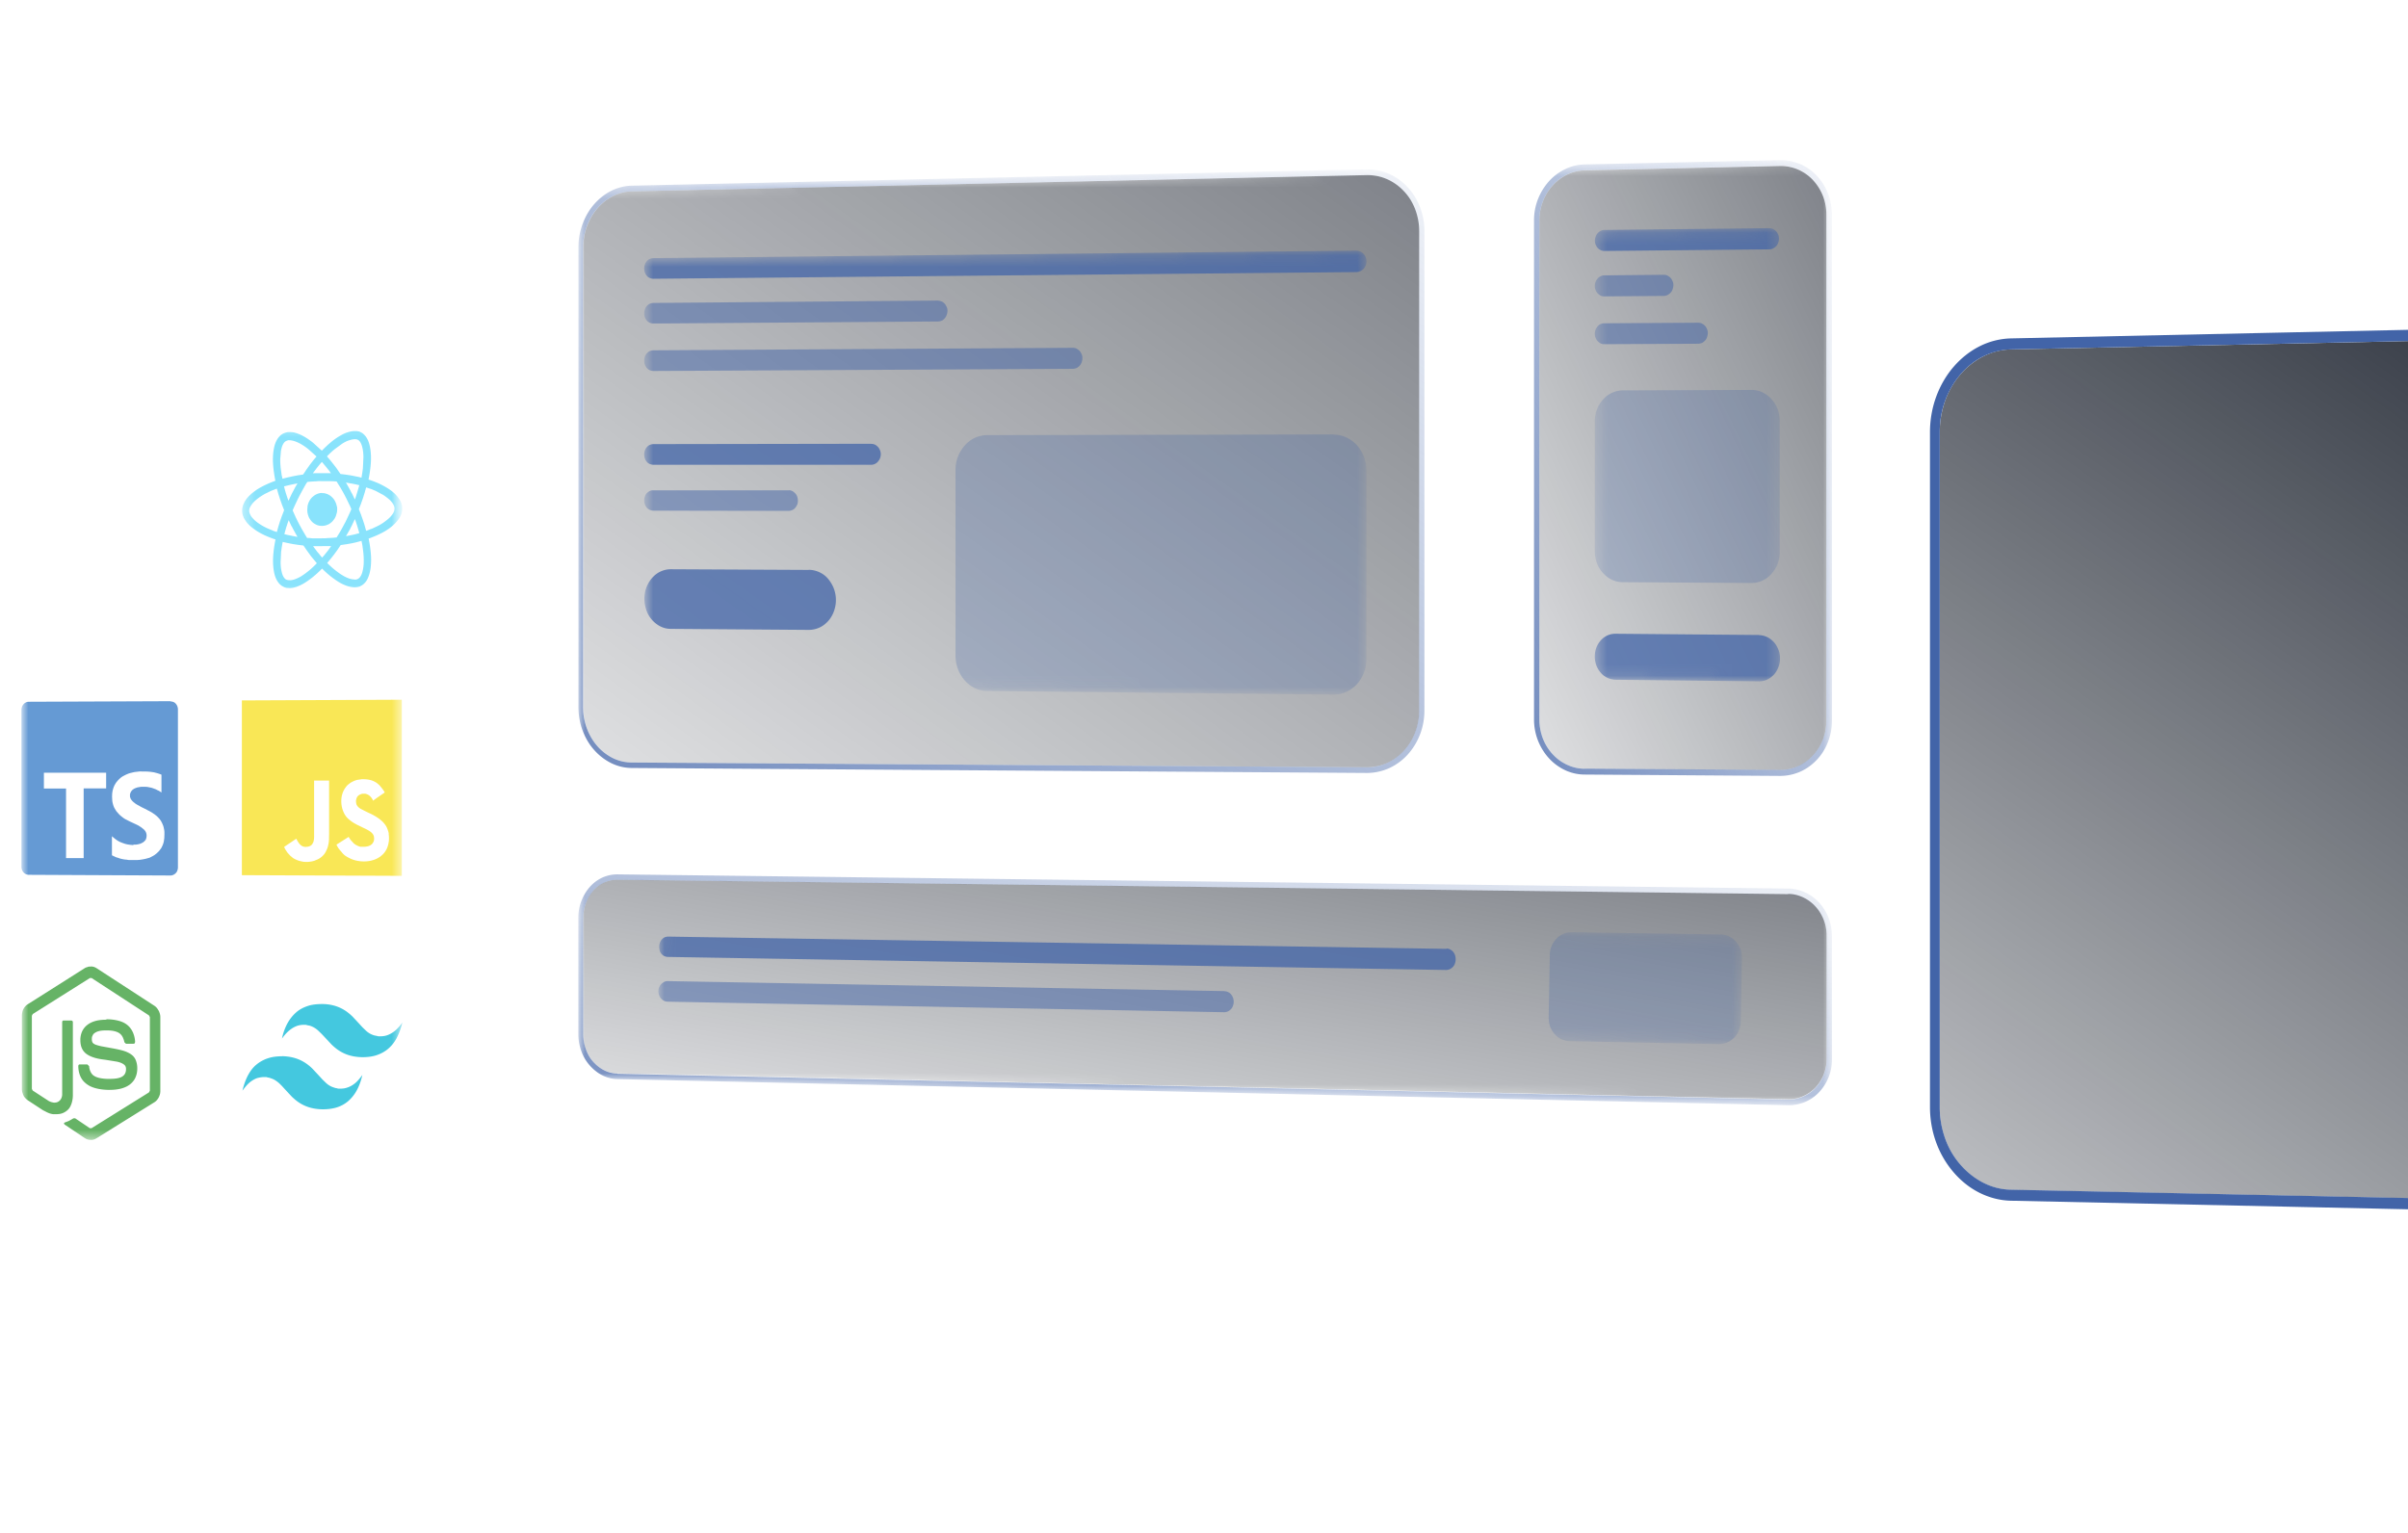 <svg xmlns:xlink="http://www.w3.org/1999/xlink" xmlns="http://www.w3.org/2000/svg" width="212" height="135" fill="none">
    <style>
        <![CDATA[.B{fill:#4264a8}.C{fill:#fff}.D{opacity:.5}.E{opacity:.75}.F{fill:#000714}.G{fill-opacity:.75}]]></style>
    <g filter="url(#M)">
        <mask id="A" maskUnits="userSpaceOnUse" x="146" y="28" width="4" height="1">
            <path d="M147.825 28.78l1.51.17c-.07 0-.14-.02-.22-.02s-.15-.01-.22-.01h-.22-.22l-1.51-.17h.22.22l.22.01c.07.01.15.01.22.02z"
                  class="C"/>
        </mask>
        <g mask="url(#A)" class="B">
            <path d="M147.825 28.78l1.51.17c-.07 0-.14-.02-.22-.02s-.15-.01-.22-.01h-.22-.22l-1.51-.17h.22.22l.22.01c.07.01.15.01.22.02z"/>
        </g>
        <mask id="B" maskUnits="userSpaceOnUse" x="146" y="106" width="4" height="1">
            <path d="M149.335 106.6l-1.51.17c-.07 0-.14.02-.22.02l-.22.01h-.22-.22l1.51-.17h.22.22l.22-.01c.07-.01.14-.01.22-.02z"
                  class="C"/>
        </mask>
        <g mask="url(#B)" class="B">
            <path d="M146.945 106.81l1.51-.17h.22.22l.22-.01c.07-.01.14-.01.22-.02l-1.51.17c-.07 0-.14.02-.22.02l-.22.01h-.22-.22z"/>
        </g>
        <mask id="C" maskUnits="userSpaceOnUse" x="147" y="99" width="9" height="8">
            <path d="M149.335 106.6l-1.51.17c.87-.1 1.69-.37 2.43-.78a6.93 6.93 0 0 0 1.96-1.62c.55-.66 1-1.42 1.31-2.27s.48-1.76.48-2.73l1.49-.14a7.8 7.8 0 0 1-.48 2.71c-.31.84-.75 1.6-1.31 2.26s-1.21 1.2-1.95 1.61-1.56.68-2.42.77v.02z"
                  class="C"/>
        </mask>
        <g mask="url(#C)" class="F">
            <path d="M154.005 99.38l1.49-.14a7.8 7.8 0 0 1-.48 2.71c-.31.84-.75 1.6-1.31 2.26s-1.21 1.2-1.95 1.61-1.56.68-2.42.77l-1.51.17c.87-.1 1.69-.37 2.43-.78a6.93 6.93 0 0 0 1.96-1.62c.55-.66 1-1.42 1.31-2.27s.48-1.76.48-2.73"/>
        </g>
        <path d="M154.005 36.18l1.49.14v62.92l-1.49.14v-63.2z" class="F"/>
        <mask id="D" maskUnits="userSpaceOnUse" x="147" y="28" width="9" height="9">
            <path d="M147.825 28.78l1.51.17a6.73 6.73 0 0 1 2.42.77 6.69 6.69 0 0 1 1.95 1.61 7.69 7.69 0 0 1 1.31 2.26c.31.84.48 1.76.48 2.72l-1.49-.14a7.87 7.87 0 0 0-.48-2.73c-.31-.84-.75-1.61-1.31-2.27a7.07 7.07 0 0 0-1.96-1.62c-.74-.41-1.56-.68-2.43-.78v.01z"
                  class="C"/>
        </mask>
        <g mask="url(#D)" class="F">
            <path d="M147.825 28.78l1.51.17a6.73 6.73 0 0 1 2.42.77 6.69 6.69 0 0 1 1.95 1.61 7.69 7.69 0 0 1 1.31 2.26c.31.84.48 1.76.48 2.72l-1.49-.14a7.87 7.87 0 0 0-.48-2.73c-.31-.84-.75-1.61-1.31-2.27a7.07 7.07 0 0 0-1.96-1.62c-.74-.41-1.56-.68-2.43-.78"/>
        </g>
        <path d="M146.945 28.74a6.45 6.45 0 0 1 2.74.54c.84.37 1.6.9 2.24 1.58s1.16 1.48 1.52 2.38a7.89 7.89 0 0 1 .56 2.94v63.21c0 1.04-.2 2.04-.56 2.93a7.68 7.68 0 0 1-1.52 2.38c-.64.68-1.4 1.21-2.24 1.58a6.45 6.45 0 0 1-2.74.54l-96.88-2.03c-.87-.02-1.7-.24-2.45-.61s-1.43-.91-2-1.57a7.49 7.49 0 0 1-1.35-2.29c-.32-.86-.49-1.8-.49-2.78v-59.5a8.26 8.26 0 0 1 .49-2.79c.31-.86.78-1.64 1.35-2.3s1.25-1.19 2-1.57 1.58-.6 2.45-.61l96.88-2.03z"
              fill="url(#N)"/>
        <mask id="E" maskUnits="userSpaceOnUse" x="147" y="99" width="10" height="9">
            <path d="M149.485 107.61l-1.51.18c.98-.11 1.91-.42 2.75-.89s1.59-1.09 2.22-1.84 1.14-1.62 1.48-2.57a9.2 9.2 0 0 0 .54-3.09l1.49-.14a8.9 8.9 0 0 1-.54 3.08c-.35.95-.85 1.82-1.48 2.56s-1.38 1.36-2.21 1.83-1.76.77-2.74.88z"
                  class="C"/>
        </mask>
        <g mask="url(#E)" class="B">
            <path d="M154.965 99.4l1.49-.14a8.9 8.9 0 0 1-.54 3.08c-.35.95-.85 1.82-1.48 2.56s-1.38 1.36-2.21 1.83-1.76.77-2.74.88l-1.51.18c.98-.11 1.91-.42 2.75-.89s1.59-1.09 2.22-1.84 1.14-1.62 1.48-2.57a9.2 9.2 0 0 0 .54-3.09z"/>
        </g>
        <path d="M154.965 36.16l1.49.14v62.96l-1.49.14V36.16z" class="B"/>
        <mask id="F" maskUnits="userSpaceOnUse" x="147" y="27" width="10" height="10">
            <path d="M147.975 27.76l1.51.18c.98.11 1.9.42 2.74.88s1.59 1.09 2.21 1.83 1.13 1.61 1.48 2.56a8.9 8.9 0 0 1 .54 3.08l-1.49-.14c0-1.09-.19-2.14-.54-3.1s-.85-1.83-1.48-2.57a8.17 8.17 0 0 0-2.22-1.84c-.84-.47-1.77-.77-2.75-.89v.01z"
                  class="C"/>
        </mask>
        <g mask="url(#F)" class="B">
            <path d="M147.975 27.76l1.51.18c.98.11 1.9.42 2.74.88s1.59 1.09 2.21 1.83 1.13 1.61 1.48 2.56a8.9 8.9 0 0 1 .54 3.08l-1.49-.14c0-1.09-.19-2.14-.54-3.1s-.85-1.83-1.48-2.57a8.17 8.17 0 0 0-2.22-1.84c-.84-.47-1.77-.77-2.75-.89"/>
        </g>
        <path d="M146.945 27.72c1.1-.02 2.15.19 3.11.61a7.96 7.96 0 0 1 2.55 1.79 8.25 8.25 0 0 1 1.72 2.7c.4 1.02.63 2.15.63 3.34V99.4a9.09 9.09 0 0 1-.63 3.33c-.4 1.02-1 1.94-1.72 2.7s-1.59 1.38-2.55 1.79a7.54 7.54 0 0 1-3.11.61l-96.88-2.09c-.99-.02-1.93-.27-2.79-.7s-1.62-1.04-2.27-1.79a8.46 8.46 0 0 1-1.53-2.6c-.36-.97-.56-2.04-.56-3.16V38.06c0-1.12.2-2.19.56-3.16s.88-1.86 1.53-2.61 1.42-1.36 2.27-1.79a6.47 6.47 0 0 1 2.79-.7l96.88-2.09v.01zm7.06 71.67V36.18a7.89 7.89 0 0 0-.56-2.94c-.36-.9-.88-1.71-1.52-2.38s-1.4-1.21-2.24-1.58a6.45 6.45 0 0 0-2.74-.54l-96.88 2.03c-.87.02-1.7.24-2.45.61s-1.43.91-2 1.57a7.54 7.54 0 0 0-1.35 2.3c-.32.86-.49 1.8-.49 2.79v59.48c0 .98.18 1.92.49 2.78s.78 1.64 1.35 2.29 1.25 1.19 2 1.57 1.58.6 2.45.61l96.88 2.03a6.45 6.45 0 0 0 2.74-.54c.84-.37 1.6-.9 2.24-1.58s1.16-1.48 1.52-2.38.56-1.89.56-2.93"
              class="B"/>
    </g>
    <g class="E">
        <mask id="G" maskUnits="userSpaceOnUse" x="1" y="37" width="35" height="64">
            <path d="M1.935 100.33V37.59l33.5-.59v63.92l-33.5-.59z" class="C"/>
        </mask>
        <g mask="url(#G)">
            <mask id="H" maskUnits="userSpaceOnUse" x="21" y="37" width="15" height="16">
                <path d="M21.345 37.25l14.09-.25v15.51l-14.09.13V37.25z" class="C"/>
            </mask>
            <g mask="url(#H)">
                <path d="M28.365 43.41c-.09 0-.17.01-.26.03s-.17.05-.25.09a1.09 1.09 0 0 0-.23.14c-.07.06-.14.11-.2.18s-.12.14-.16.22-.09.16-.12.25-.06.18-.07.27l-.02.28c0 .1 0 .19.02.29a2.13 2.13 0 0 0 .07.27 1.15 1.15 0 0 0 .12.25 1.77 1.77 0 0 0 .16.22c.06.07.13.13.2.18a1.71 1.71 0 0 0 .23.13c.08.04.16.06.25.08a1.14 1.14 0 0 0 .26.02c.09 0 .17-.01.26-.03s.16-.05.24-.08a.98.98 0 0 0 .22-.13c.07-.05.14-.11.2-.18s.12-.14.17-.22a1.15 1.15 0 0 0 .12-.25l.08-.27c.02-.09.03-.19.03-.29s0-.19-.03-.28-.04-.18-.08-.27-.07-.17-.12-.25a1.18 1.18 0 0 0-.17-.22c-.07-.07-.13-.13-.2-.18s-.15-.1-.22-.13a1.69 1.69 0 0 0-.24-.08c-.08-.02-.17-.03-.26-.02m0 4.66h.2.2.2.19l-.19.27a2.56 2.56 0 0 1-.2.26l-.2.25-.2.23a2.2 2.2 0 0 1-.2-.23c-.06-.08-.13-.16-.2-.24s-.13-.17-.2-.26l-.2-.27h.19.2.2.2m-2.86 2.99h-.09c-.03 0-.06 0-.08-.01s-.05-.01-.08-.02-.05-.02-.07-.03c-.1-.06-.18-.16-.25-.3s-.12-.32-.16-.53-.06-.44-.06-.71l.04-.85c0-.07.02-.15.03-.22l.03-.23.04-.23c.01-.07.03-.16.05-.24.14.04.28.07.43.1l.45.09.46.07.48.06.29.42.29.4c.09.13.2.26.3.38l.3.36c-.23.24-.46.46-.68.64s-.44.34-.64.47-.4.22-.58.29-.35.1-.5.1m5.73-.07c-.15 0-.32-.03-.5-.09a3.05 3.05 0 0 1-.58-.28c-.2-.12-.42-.28-.65-.46s-.45-.39-.69-.62l.3-.36.3-.38.3-.41.29-.43.48-.07.47-.08.45-.1.43-.12.05.24c.02.08.03.16.04.23l.03.23.03.22a6.43 6.43 0 0 1 .05.85 3.84 3.84 0 0 1-.06.71c-.04.21-.09.39-.16.53s-.15.25-.25.31c-.02.02-.04.03-.07.04l-.08.03c-.03.01-.06.01-.09.02s-.06 0-.1 0m-5-3.76c-.1-.01-.2-.03-.3-.05l-.3-.06-.29-.06-.29-.07.08-.3.09-.31.1-.31.11-.31.09.19.09.19c.03.06.06.13.1.19s.07.13.1.19l.1.18.1.18.1.18.1.18m4.25-.05c.04-.06.07-.12.11-.19l.11-.19.11-.19c.04-.06.07-.13.1-.2l.1-.19.09-.19.09-.19.09-.19.11.31.1.31.09.31.09.31-.29.08c-.1.03-.2.05-.29.07l-.3.06-.31.06m-6.05-.36l-.21-.07a1.19 1.19 0 0 1-.2-.08c-.06-.03-.13-.05-.2-.08l-.19-.08c-.25-.11-.49-.24-.69-.37s-.38-.26-.52-.4-.26-.27-.33-.41-.12-.27-.12-.39.04-.25.12-.39a2.02 2.02 0 0 1 .33-.42c.14-.14.32-.28.52-.42s.43-.27.69-.39l.18-.09a1.54 1.54 0 0 1 .19-.08c.06-.02.13-.05.2-.08l.21-.08.13.46.15.47.17.48.19.49-.19.49-.17.48-.15.48-.13.47m7.86-.1l-.13-.47c-.04-.16-.1-.31-.15-.47l-.17-.48-.19-.49.19-.49.17-.48.15-.48.13-.47.21.07c.07.03.14.05.21.07s.13.05.2.08.13.06.2.08l.69.37c.2.13.38.27.53.4s.26.27.34.41.12.26.12.39a.83.83 0 0 1-.12.4c-.08.14-.19.28-.34.42s-.33.28-.53.42-.44.27-.7.39l-.19.09a1.19 1.19 0 0 1-.2.08c-.07.02-.13.05-.2.08s-.14.05-.21.07m-6.86-2.66l-.11-.32-.1-.31-.09-.31-.08-.31.29-.07.29-.07.3-.06.31-.06-.11.18c-.04.06-.07.12-.11.19l-.1.19c-.03.07-.07.13-.1.19l-.1.19-.09.19-.09.19-.09.19m5.84-.09l-.09-.19-.09-.19c-.03-.06-.06-.13-.1-.19s-.07-.13-.1-.19l-.1-.19-.1-.18-.1-.18c-.03-.06-.07-.12-.11-.18.1.01.2.03.3.05l.3.05.29.06.29.07-.09.31-.09.31-.1.32c-.03.11-.07.21-.11.32zm-2.92 3.42h-.33-.32c-.1 0-.21 0-.32-.02s-.21-.01-.32-.02l-.17-.28-.17-.29c-.05-.1-.12-.2-.17-.3l-.17-.31-.16-.31-.15-.31-.14-.31-.14-.32.14-.32.15-.32.15-.32.16-.32.17-.32.17-.31.17-.3c.05-.1.12-.19.18-.29l.32-.03.32-.02a3.23 3.23 0 0 0 .32-.02c.1-.01.22 0 .33 0h.33.32l.32.01.32.02.18.29.18.29.17.3.17.31.16.31.15.31.15.31c.05.1.09.21.14.32l-.14.32-.15.32-.15.32c-.05.11-.1.21-.16.31l-.17.32-.17.31-.18.3-.18.29-.32.03-.32.02a3.65 3.65 0 0 0-.33.02c-.11.01-.22 0-.33 0m-.8-5.71l.2-.27c.07-.08.13-.18.2-.26l.2-.25.2-.23c.07.07.13.15.2.23l.2.24.2.25c.07.08.13.18.2.27h-.2-.2-.2-.2-.2-.2-.2l-.2.01m-2.67.46l-.05-.23c-.02-.07-.03-.15-.04-.23l-.03-.22-.03-.22c-.03-.3-.05-.58-.04-.84l.06-.7c.04-.2.09-.39.16-.53s.15-.25.25-.31c.03-.01.05-.03.08-.04l.08-.03c.02-.01.06-.01.08-.02s.05 0 .08 0c.15 0 .31.03.49.09s.37.15.58.27a4.71 4.71 0 0 1 .64.45l.69.62-.3.36-.3.39-.29.41-.29.43-.48.07-.46.09-.45.1-.43.11m6.94-.1c-.14-.04-.29-.07-.44-.1l-.45-.09-.46-.07-.48-.06-.29-.42c-.09-.14-.2-.27-.3-.4l-.3-.38-.3-.35c.23-.24.46-.46.69-.64l.64-.47c.2-.13.4-.23.58-.29s.35-.1.5-.11h.09c.03 0 .06 0 .09.01s.05.01.08.02.05.02.07.03c.1.06.18.16.25.3s.12.32.16.53.06.44.06.71l-.04.84c0 .07-.01.15-.02.23l-.03.23-.04.24-.04.24m-.61-4.1c-.2 0-.41.05-.64.12s-.46.19-.71.34a5.85 5.85 0 0 0-.75.54c-.25.21-.52.46-.78.73l-.77-.7c-.25-.2-.51-.38-.75-.52a3.57 3.57 0 0 0-.7-.32 1.8 1.8 0 0 0-.63-.1c-.06 0-.12 0-.18.01s-.11.02-.17.04l-.16.06c-.05.02-.1.05-.15.08-.2.13-.36.33-.49.58s-.21.56-.26.92-.06.76-.03 1.19.1.91.2 1.41c-.45.16-.85.34-1.21.53s-.67.41-.92.63-.46.46-.59.71-.21.49-.21.75.07.51.21.75a2.68 2.68 0 0 0 .59.69 5.35 5.35 0 0 0 .93.61c.36.19.77.35 1.21.5-.1.5-.17.98-.2 1.42a5.86 5.86 0 0 0 .03 1.2c.05.36.13.66.26.91s.29.44.49.57c.05.03.1.05.15.08s.1.04.16.06a.51.51 0 0 0 .17.03c.06 0 .12.01.18.01.2 0 .41-.04.63-.12s.46-.19.7-.34.49-.33.75-.54a8.52 8.52 0 0 0 .78-.72 8.2 8.2 0 0 0 .78.7c.26.2.51.38.75.52a3.57 3.57 0 0 0 .7.32c.22.07.44.11.63.11.06 0 .12 0 .18-.01l.17-.03a.44.44 0 0 0 .16-.06c.05-.03.1-.05.15-.08a1.41 1.41 0 0 0 .49-.58c.12-.25.21-.56.26-.92a5.86 5.86 0 0 0 .03-1.2 11.1 11.1 0 0 0-.2-1.41c.45-.16.86-.34 1.22-.53s.68-.41.93-.64.46-.47.6-.71.21-.5.21-.76-.07-.51-.21-.75-.34-.48-.6-.7-.58-.42-.94-.61-.77-.35-1.22-.5c.1-.5.17-.98.2-1.42a5.84 5.84 0 0 0-.03-1.2c-.05-.35-.13-.67-.26-.92s-.29-.44-.49-.57c-.05-.03-.1-.05-.15-.08s-.1-.04-.16-.05-.11-.03-.17-.03h-.18"
                      fill="#61dafb"/>
            </g>
            <path d="M9.375 89.8c-.36 0-.68.03-.97.11s-.53.2-.72.35a1.53 1.53 0 0 0-.45.56 1.81 1.81 0 0 0-.16.76c0 .31.05.56.15.77a1.25 1.25 0 0 0 .44.5c.19.13.43.23.7.31s.59.13.93.17l.98.16c.25.05.42.12.54.19s.19.14.23.22.05.16.05.25c0 .16-.03.29-.09.4a.7.7 0 0 1-.27.27c-.12.07-.28.12-.47.15s-.42.04-.69.04a3.72 3.72 0 0 1-.82-.08c-.22-.05-.38-.12-.51-.21s-.21-.21-.28-.35a1.41 1.41 0 0 1-.12-.48l-.15-.15h-.65-.06c-.02 0-.03.02-.05.03s-.02.03-.03.05-.01.04-.01.06a2.25 2.25 0 0 0 .11.72c.08.24.2.47.4.67s.46.38.81.5.8.2 1.35.21c.4 0 .76-.03 1.07-.11s.58-.2.79-.36.38-.36.49-.6.17-.51.17-.81a1.91 1.91 0 0 0-.14-.76c-.09-.21-.23-.37-.42-.5s-.43-.24-.71-.32-.62-.15-1.01-.22l-.93-.17c-.23-.06-.4-.1-.52-.16s-.19-.12-.22-.19a.67.67 0 0 1-.05-.26c0-.09 0-.18.04-.27s.08-.18.17-.25.21-.14.39-.19.4-.07.69-.07c.26 0 .48.02.66.06s.34.1.46.18.22.19.29.32.13.3.17.49l.14.13h.66l.11-.04.03-.13a2.32 2.32 0 0 0-.21-.87c-.12-.25-.27-.45-.48-.62s-.46-.29-.77-.37-.66-.13-1.07-.13m-1.35-4.64h-.14c-.05 0-.09.01-.14.03a.93.93 0 0 1-.13.04c-.04.01-.09.04-.13.06l-5.02 3.18c-.08.05-.16.11-.22.18s-.12.15-.17.24a.94.94 0 0 0-.1.28c-.02.1-.04.2-.04.31v6.44a1.1 1.1 0 0 0 .04.31c.03.1.06.19.1.28s.1.17.17.24.14.14.22.19l1.31.86.41.21c.12.05.21.09.3.11s.16.04.24.04h.21c.24 0 .45-.03.63-.11s.34-.19.47-.33.22-.33.29-.55a2.41 2.41 0 0 0 .1-.74v-6.37s0-.04-.01-.06-.02-.04-.03-.05-.03-.03-.05-.03-.04-.01-.06-.01h-.64-.06c-.02 0-.03.02-.05.03s-.02.03-.03.05-.01.04-.01.07v6.36c0 .09-.02.18-.05.27s-.07.16-.13.23-.13.12-.21.16-.18.06-.29.06c-.04 0-.08 0-.12-.01l-.13-.03c-.05-.01-.09-.03-.14-.05s-.09-.04-.14-.07l-1.38-.9-.08-.15v-6.44l.08-.15 5.03-3.17h.15l5.05 3.29.08.15v6.48l-.08.15-5.05 3.15h-.16l-1.29-.87h-.13c-.09.04-.16.09-.22.12l-.16.09c-.05.03-.1.05-.16.07l-.21.08c-.02 0-.04.02-.06.03s-.03.03-.04.05 0 .04.02.07.06.06.12.1l1.68 1.13.12.07c.04.02.09.04.13.05s.09.03.13.03.09.01.14.01h.14c.05 0 .09-.02.14-.03s.09-.03.13-.05l.13-.07 5.06-3.15c.08-.05.16-.11.22-.18s.12-.15.17-.24a1.36 1.36 0 0 0 .11-.28c.03-.1.04-.2.04-.31v-6.48c0-.11-.01-.21-.04-.31s-.06-.2-.11-.28-.1-.17-.17-.25a.97.97 0 0 0-.22-.19l-5.06-3.29-.12-.07c-.04-.02-.09-.03-.13-.05s-.09-.02-.14-.03-.09-.01-.14-.01"
                  fill="#393"/>
            <path d="M26.985 74.57c.06 0 .11 0 .17-.02s.11-.03.16-.06.1-.06.14-.11.08-.11.11-.18c.03-.05.05-.14.07-.25s.02-.25.02-.4v-.51-.58-.93-.93-.93-.93h1.32v.04 1 1 .99.99.6l-.01.56a2.96 2.96 0 0 1-.07.52c-.04.17-.09.32-.17.47a1.29 1.29 0 0 1-.19.32c-.08.1-.16.18-.25.25s-.19.14-.3.19l-.33.14c-.06.01-.11.03-.17.04l-.17.03-.17.02c-.06.01-.11 0-.16 0-.11 0-.22 0-.33-.02l-.31-.07a2.49 2.49 0 0 1-.29-.11 1.82 1.82 0 0 1-.27-.15l-.23-.19-.21-.23c-.07-.08-.12-.17-.18-.26s-.11-.19-.15-.29l1.07-.72.07.13c.03.06.07.12.1.17s.07.1.11.15a.68.68 0 0 0 .12.12 1.95 1.95 0 0 0 .15.1c.02 0 .04.01.07.02s.05.01.08.02.06 0 .09.01.06 0 .09 0m5.05-.01a1.6 1.6 0 0 0 .39-.05.76.76 0 0 0 .31-.16.67.67 0 0 0 .19-.29c.04-.12.04-.26.01-.42-.04-.15-.14-.28-.28-.39s-.33-.21-.54-.31l-.66-.32c-.23-.12-.45-.25-.65-.42a1.67 1.67 0 0 1-.49-.59 2.29 2.29 0 0 1-.23-.77c-.03-.27-.02-.55.04-.81a1.91 1.91 0 0 1 .34-.72c.06-.08.12-.15.2-.22s.16-.13.24-.18a2.29 2.29 0 0 1 .27-.14c.09-.04.19-.07.29-.1l.41-.06h.04.04c.19 0 .36.01.52.04s.3.07.43.13a1.71 1.71 0 0 1 .35.21c.1.08.2.18.29.29.02.03.05.06.07.09s.05.06.08.1l.09.13c.04.05.07.11.11.18l-.25.17-.19.13-.23.16-.36.26c-.03-.08-.07-.15-.11-.21a1.15 1.15 0 0 0-.14-.17.79.79 0 0 0-.15-.12c-.05-.03-.11-.06-.17-.08-.02 0-.04-.01-.06-.02s-.04 0-.07-.01-.04 0-.07 0h-.07c-.07 0-.14 0-.21.03s-.13.05-.19.09-.11.09-.15.15-.07.13-.09.21c0 .03-.01.06-.02.1s0 .07 0 .1 0 .07.01.12l.03.14c.04.09.1.17.17.24a1 1 0 0 0 .26.18l.31.16.33.16c.31.14.57.28.79.43s.39.29.53.45.24.31.31.48.12.33.15.51l-.02-.05c.02.15.03.29.03.41s0 .23-.02.32l-.04.22c-.01.05-.02.09-.03.1a1.69 1.69 0 0 1-.31.63 1.91 1.91 0 0 1-.5.44c-.19.12-.4.2-.63.26a2.71 2.71 0 0 1-.69.08 3.19 3.19 0 0 1-.54-.05c-.17-.03-.35-.08-.52-.15s-.32-.15-.47-.24-.27-.2-.38-.33a1.43 1.43 0 0 0-.15-.18c-.05-.05-.09-.11-.13-.16s-.07-.11-.11-.17-.07-.13-.1-.2l1.07-.68c.07.12.14.23.22.32l.23.25a1.27 1.27 0 0 0 .27.18c.1.05.2.09.32.12h.06.06.06.06m3.4-12.95l-14.08.06v15.39l14.08.06V61.62z"
                  fill="#f7df1e"/>
            <path d="M11.315 47.66l-.43-.72-.43-.72v-1.95-.84-.62-.39-.15l.13-.19s.03-.02.04-.02.03 0 .05-.01.04 0 .08 0h.13.12.08.05c.02 0 .02 0 .03.02l.14.18v.18.5.85 1.21 2.69m-2.77-10.19h-.07-.06-.05-.03-.03-.05-.06-.07a6.36 6.36 0 0 0-1.43.35c-.46.17-.91.4-1.33.68a7.31 7.31 0 0 0-1.18.98c-.36.37-.69.79-.98 1.24a7.44 7.44 0 0 0-.44.78l-.35.82-.26.86c-.07.29-.12.59-.16.89l-.03.27c0 .08-.01.15-.02.23s0 .16 0 .26v.35.36.26c0 .08.01.15.02.23l.03.27a7.99 7.99 0 0 0 .54 2.03c.26.63.6 1.23 1.01 1.76s.88 1 1.41 1.39a6.69 6.69 0 0 0 1.73.92l.34.11.35.09c.12.03.24.05.37.07l.39.06h.11.16.19.21.21.19.16.11l.67-.12.63-.17c.21-.06.4-.15.6-.23s.39-.19.59-.3c.03-.02.05-.03.07-.05s.03-.02.04-.03l.02-.02s-.04-.05-.1-.14l-.24-.36-.35-.53-.43-.64-1.11-1.64-1.38-2.25-.54-.88-.44-.71-.3-.48-.11-.18v.18.48.71.86 1.26.67.28c0 .05 0 .06-.01.08l-.12.14s-.02.01-.03.02-.03 0-.05 0h-.08-.12-.23l-.06-.03-.09-.12-.03-.06V45.5v-2.99l.04-.06.1-.09s.03-.01.04-.02.03 0 .05-.01.05 0 .08 0h.14.17c.05 0 .08 0 .11.01s.05.02.07.03a.12.12 0 0 1 .05.05l.14.23.36.59.53.87.64 1.06.68 1.14.68 1.14.68 1.14.68 1.14 1.1 1.82.05-.04.37-.3.37-.34.36-.37.33-.39a8.54 8.54 0 0 0 .6-.88c.18-.3.34-.63.47-.96l.35-1.02a6.53 6.53 0 0 0 .21-1.07l.03-.27.02-.23c.01-.08 0-.16 0-.26v-.36-.35-.26c0-.08 0-.15-.02-.23s-.02-.17-.03-.27c-.1-.72-.28-1.41-.55-2.05s-.61-1.24-1.02-1.77a7.19 7.19 0 0 0-1.42-1.39c-.53-.39-1.12-.7-1.74-.91-.11-.04-.22-.07-.34-.1l-.35-.09c-.12-.03-.24-.05-.37-.07l-.38-.05h-.14-.78"
                  class="C"/>
            <path d="M3.865 69.42v-1.37h5.48v1.38h-1.98v6.14h-1.55v-6.13h-1.95m7.91 4.94h.14c.04 0 .09 0 .13-.01s.08-.01.12-.02l.11-.03c.04 0 .07-.02.1-.03s.06-.02.09-.04.06-.03.08-.04.05-.03.08-.05c.02-.02.05-.04.07-.06l.06-.06c.02-.02.03-.04.05-.06s.03-.04.04-.07l.03-.09c.01-.03.02-.06.02-.09s0-.06.01-.09 0-.06 0-.09 0-.06-.01-.09-.01-.06-.02-.09l-.03-.08c-.01-.02-.03-.05-.04-.08-.02-.03-.05-.06-.07-.09s-.05-.06-.08-.08-.05-.05-.08-.07-.06-.05-.09-.07c-.04-.03-.07-.06-.11-.08s-.08-.05-.11-.07-.08-.05-.12-.07l-.12-.06c-.05-.02-.1-.05-.15-.07s-.1-.05-.15-.07-.1-.05-.15-.07-.1-.05-.15-.07l-.37-.19c-.12-.06-.22-.14-.32-.22s-.19-.15-.27-.24l-.22-.25-.17-.28a1.66 1.66 0 0 1-.12-.31c-.03-.11-.06-.22-.07-.33l-.02-.36.01-.28.04-.26.07-.24.09-.22.12-.2c.04-.06.09-.12.14-.18s.1-.11.15-.16a2.59 2.59 0 0 1 .17-.15c.06-.05.13-.09.2-.13l.21-.11.21-.09c.07-.03.15-.05.22-.07l.25-.06c.08-.02.17-.03.26-.04l.26-.03c.09-.01.17 0 .26 0h.26l.24.01.23.02.21.03c.06.01.13.02.19.04s.13.03.19.05l.19.06.18.07v1.57l-.09-.06-.09-.06c-.03-.02-.06-.04-.1-.05s-.06-.03-.1-.05c-.03-.02-.07-.03-.1-.05s-.07-.03-.1-.04-.07-.03-.1-.04-.07-.02-.11-.04c-.07-.02-.13-.04-.2-.05s-.14-.03-.2-.04a1.36 1.36 0 0 0-.21-.02h-.21-.13c-.05 0-.08 0-.12.01s-.08.01-.12.02-.07.01-.11.02c-.03 0-.06.02-.1.03s-.06.02-.09.03-.06.03-.09.04-.06.03-.09.05c-.02.02-.05.04-.07.05s-.04.04-.06.06-.04.04-.05.06-.03.04-.05.07c-.01.02-.02.05-.03.07s-.02.05-.03.08-.01.05-.02.08 0 .06 0 .09v.09c0 .03 0 .06.02.09s.02.05.03.08a.3.3 0 0 0 .04.08c.02.02.03.05.05.07s.04.05.06.07.04.05.07.07.05.05.08.07.06.04.09.07.06.04.1.07.07.04.1.06.07.04.11.06.08.04.12.07.09.04.13.07.09.04.14.07.09.04.14.07c.07.03.14.06.2.1s.13.07.19.1l.18.1c.06.03.11.07.16.1.05.04.11.07.16.11l.15.12c.05.04.09.08.13.12l.12.13c.04.04.07.09.11.14s.07.1.09.15.06.1.08.16.05.11.07.17a1.21 1.21 0 0 1 .05.18l.04.19a1.36 1.36 0 0 1 .02.21v.22l-.01.3-.04.28c-.02.09-.04.17-.07.25s-.06.16-.1.23c-.03.07-.07.14-.12.2s-.09.13-.14.18l-.16.16-.17.14c-.06.05-.13.09-.2.13l-.21.11c-.07.04-.14.06-.22.08l-.22.06-.25.05-.26.04-.26.02h-.27-.27c-.09 0-.18 0-.27-.02s-.18-.02-.26-.03a2.38 2.38 0 0 1-.26-.05c-.07-.02-.15-.03-.22-.06s-.15-.05-.22-.07-.14-.06-.21-.09l-.21-.1v-1.68a4.23 4.23 0 0 0 .41.33c.14.1.3.18.46.24s.32.12.49.15a4.26 4.26 0 0 0 .5.06m3.29-12.67l-12.48.05a.54.54 0 0 0-.25.06.62.62 0 0 0-.2.15c-.05.06-.11.14-.14.23s-.05.18-.05.28v13.8c0 .1.02.19.05.28s.08.16.14.23.13.12.2.15.16.06.25.06l12.48.06c.09 0 .18-.02.26-.06a.8.8 0 0 0 .21-.15c.06-.06.11-.14.14-.23s.05-.18.05-.28v-13.9a.82.82 0 0 0-.05-.28.79.79 0 0 0-.14-.23.51.51 0 0 0-.21-.15.75.75 0 0 0-.26-.05"
                  fill="#3178c6"/>
            <path d="M24.845 93.02c-.47 0-.89.05-1.27.18a3.12 3.12 0 0 0-1.01.56c-.3.25-.54.57-.74.95s-.36.83-.48 1.34c.14-.2.29-.38.43-.53s.3-.28.46-.38.32-.18.49-.22.34-.07.52-.07h.13c.04 0 .09 0 .14.02s.09.02.14.03.09.02.14.04c.13.04.26.09.38.16s.23.15.34.24.21.2.32.31l.31.34.55.59c.2.19.42.38.67.54s.54.3.87.4.71.16 1.14.17c.47 0 .9-.05 1.28-.17s.72-.31 1.01-.56a3.43 3.43 0 0 0 .75-.95c.21-.38.37-.83.49-1.35a4.9 4.9 0 0 1-.44.54c-.15.16-.31.28-.47.38s-.33.17-.5.22-.34.07-.52.07h-.13c-.04 0-.09 0-.14-.02s-.09-.02-.14-.03-.09-.02-.14-.04c-.13-.04-.26-.09-.38-.16a1.98 1.98 0 0 1-.34-.25l-.32-.31-.32-.35-.55-.59a3.96 3.96 0 0 0-.67-.54c-.25-.16-.54-.3-.87-.4s-.71-.16-1.14-.17m3.51-4.59c-.47 0-.9.05-1.28.18s-.72.31-1.01.57-.54.57-.75.95a4.91 4.91 0 0 0-.48 1.34c.14-.2.29-.38.44-.53a2.7 2.7 0 0 1 .47-.38 1.98 1.98 0 0 1 .49-.23c.17-.05.34-.07.52-.07h.13c.04 0 .09 0 .13.02s.09.02.14.03l.14.03a1.84 1.84 0 0 1 .38.17 1.98 1.98 0 0 1 .34.25l.32.31.32.34.55.59c.2.19.42.38.67.54s.54.3.87.4.71.16 1.15.17c.47 0 .9-.05 1.28-.18s.72-.31 1.02-.57a3.14 3.14 0 0 0 .75-.96 5.76 5.76 0 0 0 .49-1.35c-.14.21-.29.38-.44.54s-.31.28-.47.38-.33.18-.5.23-.34.07-.52.07h-.13c-.04 0-.09 0-.14-.02s-.09-.02-.14-.03l-.14-.03c-.13-.04-.26-.09-.38-.16a1.98 1.98 0 0 1-.34-.25l-.32-.31-.32-.35-.55-.59c-.2-.19-.42-.38-.67-.54s-.54-.3-.87-.4a3.94 3.94 0 0 0-1.15-.16z"
                  fill="#06b6d4"/>
        </g>
    </g>
    <mask id="I" maskUnits="userSpaceOnUse" x="50" y="14" width="112" height="84">
        <path d="M50.925 94.94V16.46L161.285 14v83.4l-110.36-2.46z" class="C"/>
    </mask>
    <g mask="url(#I)">
        <path d="M120.325 15.42l-64.69 1.43a3.82 3.82 0 0 0-1.67.42c-.51.26-.97.62-1.36 1.07s-.7.98-.92 1.56a5.33 5.33 0 0 0-.34 1.89v40.48a5.33 5.33 0 0 0 .34 1.89c.22.58.53 1.11.92 1.55a4.44 4.44 0 0 0 1.36 1.05c.51.25 1.08.39 1.67.39l64.69.42a4.37 4.37 0 0 0 1.8-.38 4.56 4.56 0 0 0 1.47-1.07 4.95 4.95 0 0 0 .99-1.6c.23-.6.36-1.27.36-1.97V20.37a5.46 5.46 0 0 0-.36-1.96c-.23-.6-.57-1.14-.99-1.58a4.61 4.61 0 0 0-1.47-1.05 4.32 4.32 0 0 0-1.8-.36z"
              fill="url(#O)" class="D"/>
        <path d="M55.625 67.15c-.59 0-1.16-.14-1.67-.39a4.44 4.44 0 0 1-1.36-1.05c-.39-.44-.7-.97-.92-1.55a5.33 5.33 0 0 1-.34-1.89V21.79a5.33 5.33 0 0 1 .34-1.89c.22-.58.53-1.11.92-1.56s.85-.81 1.36-1.07a3.82 3.82 0 0 1 1.67-.42l64.69-1.43a4.2 4.2 0 0 1 1.8.36 4.5 4.5 0 0 1 1.47 1.05 4.97 4.97 0 0 1 .99 1.58c.23.59.36 1.26.36 1.96v42.18a5.56 5.56 0 0 1-.36 1.97c-.23.61-.57 1.15-.99 1.6a4.67 4.67 0 0 1-1.47 1.07c-.55.25-1.16.39-1.8.38l-64.69-.42zm64.7-52.24l-64.69 1.44c-.65.01-1.27.18-1.83.46s-1.07.69-1.5 1.18-.77 1.08-1.01 1.72a5.95 5.95 0 0 0-.37 2.08v40.47c0 .74.13 1.44.37 2.08s.58 1.22 1.01 1.7a4.96 4.96 0 0 0 1.5 1.16c.57.28 1.18.43 1.83.43l64.69.44a4.8 4.8 0 0 0 1.97-.42 5.04 5.04 0 0 0 1.62-1.18c.46-.5.83-1.1 1.09-1.76s.4-1.39.4-2.16V20.36a5.87 5.87 0 0 0-.4-2.15c-.26-.66-.63-1.25-1.09-1.74a5.02 5.02 0 0 0-1.62-1.16c-.61-.27-1.28-.41-1.97-.39"
              fill="url(#P)" class="G"/>
        <path d="M157.415 78.74l-103.06-1.27c-.42 0-.81.09-1.17.25s-.68.41-.96.72-.49.67-.64 1.08a3.83 3.83 0 0 0-.24 1.33v10.21c0 .47.08.92.24 1.33s.37.78.64 1.1.6.57.96.75.76.29 1.17.29l103.06 2.27c.47.01.91-.08 1.32-.26a3.38 3.38 0 0 0 1.08-.75 3.65 3.65 0 0 0 1-2.55V82.39c0-.5-.09-.98-.27-1.42s-.42-.83-.73-1.16a3.5 3.5 0 0 0-1.08-.79c-.41-.19-.85-.3-1.32-.3"
              fill="url(#Q)" class="D"/>
        <path d="M54.355 94.54c-.42 0-.81-.11-1.17-.29a3.29 3.29 0 0 1-.96-.75c-.28-.31-.49-.69-.64-1.1s-.24-.86-.24-1.33V80.86c0-.47.08-.92.24-1.33s.37-.77.64-1.08.6-.55.96-.72.76-.26 1.17-.25l103.06 1.27c.47 0 .91.11 1.32.3a3.5 3.5 0 0 1 1.08.79c.31.33.55.73.73 1.16s.27.92.27 1.42v10.85a3.65 3.65 0 0 1-1 2.55 3.23 3.23 0 0 1-1.08.75 3.24 3.24 0 0 1-1.32.26l-103.06-2.27m103.06-16.31L54.355 77c-.47 0-.93.1-1.34.29s-.78.47-1.09.82-.56.77-.74 1.23-.27.97-.27 1.51v10.21c0 .54.1 1.05.27 1.52s.42.89.74 1.25.68.65 1.09.86.86.33 1.34.34l103.06 2.3c.53.01 1.04-.09 1.51-.29s.88-.49 1.23-.86.63-.81.83-1.3.3-1.03.3-1.6V82.43c0-.57-.11-1.12-.3-1.61a4.26 4.26 0 0 0-.83-1.33 3.87 3.87 0 0 0-1.23-.9 3.63 3.63 0 0 0-1.51-.34z"
              fill="url(#R)" class="G"/>
        <path d="M156.705 14.62l-17.18.38c-.56.01-1.08.15-1.56.38a4.1 4.1 0 0 0-1.27.96 4.44 4.44 0 0 0-.86 1.4 4.74 4.74 0 0 0-.31 1.69v43.92a4.7 4.7 0 0 0 .31 1.69c.2.52.5.99.86 1.38a4.01 4.01 0 0 0 1.27.93c.48.22 1.01.35 1.56.35l17.18.11a4.04 4.04 0 0 0 1.59-.33c.49-.21.93-.54 1.3-.93s.67-.87.88-1.39.32-1.1.32-1.71V18.92c0-.61-.11-1.18-.32-1.7s-.51-.99-.88-1.38a3.92 3.92 0 0 0-1.3-.91c-.49-.21-1.03-.32-1.59-.31z"
              fill="url(#S)" class="D"/>
        <path d="M139.525 67.7c-.56 0-1.08-.13-1.56-.35a4.01 4.01 0 0 1-1.27-.93c-.36-.39-.66-.86-.86-1.38a4.7 4.7 0 0 1-.31-1.69V19.42a4.7 4.7 0 0 1 .31-1.69c.2-.52.5-1 .86-1.4a4.1 4.1 0 0 1 1.27-.96c.48-.23 1.01-.36 1.56-.38l17.18-.38c.56-.01 1.1.1 1.59.31a3.92 3.92 0 0 1 1.3.91c.37.39.67.86.88 1.38a4.55 4.55 0 0 1 .32 1.7v44.53c0 .61-.11 1.19-.32 1.71s-.51 1-.88 1.39a4.13 4.13 0 0 1-1.3.93c-.49.22-1.03.34-1.59.33l-17.18-.11m17.18-53.59l-17.18.38a4.09 4.09 0 0 0-1.74.42c-.53.26-1.02.62-1.42 1.07a5.29 5.29 0 0 0-.96 1.56 5.12 5.12 0 0 0-.35 1.89v43.91a5.12 5.12 0 0 0 .35 1.89c.23.58.55 1.1.96 1.55a4.52 4.52 0 0 0 1.42 1.05 4.07 4.07 0 0 0 1.74.39l17.18.12a4.43 4.43 0 0 0 1.78-.37c.55-.24 1.04-.6 1.46-1.04s.75-.97.98-1.55.36-1.23.36-1.91V18.91a5.14 5.14 0 0 0-.36-1.9c-.23-.58-.57-1.1-.98-1.54s-.91-.79-1.46-1.02-1.15-.36-1.78-.35z"
              fill="url(#T)" class="G"/>
    </g>
    <mask id="J" maskUnits="userSpaceOnUse" x="56" y="22" width="65" height="40">
        <path d="M56.715 60.51V22.74l63.58-.68v39.13l-63.58-.68z" class="C"/>
    </mask>
    <g mask="url(#J)" class="B">
        <path d="M119.425 22.07l-61.9.66c-.11 0-.22.03-.32.07a.7.7 0 0 0-.26.2c-.08.09-.13.18-.17.29s-.06.23-.06.36a.99.99 0 0 0 .06.35c.04.11.1.2.17.29s.16.15.26.19.2.07.32.07l61.9-.59c.12 0 .23-.03.34-.08a.95.95 0 0 0 .28-.2c.08-.08.14-.19.19-.3s.07-.23.07-.36-.02-.25-.07-.37-.11-.21-.19-.3a.8.8 0 0 0-.28-.2c-.11-.05-.22-.07-.34-.07"
              class="E"/>
        <path d="M82.585 26.47l-25.06.21c-.11 0-.22.03-.32.07a.7.7 0 0 0-.26.2c-.08.09-.13.18-.17.29a1.03 1.03 0 0 0-.06.35.99.99 0 0 0 .06.35c.04.1.1.21.17.29a.7.7 0 0 0 .26.19c.1.04.2.07.32.07l25.06-.18c.11 0 .22-.03.32-.07s.19-.12.26-.2a.89.89 0 0 0 .18-.3c.04-.12.07-.23.07-.36s-.02-.25-.07-.35-.1-.21-.18-.29-.16-.15-.26-.19-.21-.07-.32-.07"
              class="D"/>
        <path d="M76.715 39.08l-19.19.03c-.11 0-.22.03-.32.07a.7.7 0 0 0-.26.2c-.08.09-.13.18-.17.29s-.06.23-.06.36a.99.99 0 0 0 .06.35c.04.11.1.21.17.29a.7.7 0 0 0 .26.19c.1.04.2.07.32.07h19.19a.72.72 0 0 0 .32-.08c.1-.05.19-.11.26-.2s.14-.18.18-.29a1.04 1.04 0 0 0 .07-.35.89.89 0 0 0-.07-.36c-.05-.11-.1-.21-.18-.29s-.16-.15-.26-.2a.71.71 0 0 0-.32-.07"
              class="E"/>
        <path d="M69.425 43.18h-11.9a.59.59 0 0 0-.32.06c-.1.05-.18.11-.26.19s-.13.18-.17.29a1.03 1.03 0 0 0-.06.35 1.03 1.03 0 0 0 .06.35c.04.11.1.21.17.29a.7.7 0 0 0 .26.19c.1.04.2.07.32.07l11.9.02c.11 0 .22-.03.32-.07a.7.7 0 0 0 .26-.19 1.19 1.19 0 0 0 .18-.29c.05-.11.06-.23.06-.35a1.09 1.09 0 0 0-.06-.36.79.79 0 0 0-.18-.29c-.08-.08-.16-.15-.26-.2a.71.71 0 0 0-.32-.07"
              class="D"/>
        <path d="M71.204 50.19l-12.14-.06a2.16 2.16 0 0 0-.91.2c-.28.13-.53.32-.74.56s-.38.52-.5.83a2.84 2.84 0 0 0-.18 1.02c0 .36.07.7.18 1.02s.29.6.5.84a2.41 2.41 0 0 0 .74.57c.28.14.59.21.91.21l12.14.09a2.25 2.25 0 0 0 .93-.2c.29-.13.54-.32.76-.56a2.56 2.56 0 0 0 .51-.84 2.9 2.9 0 0 0 .19-1.03 2.86 2.86 0 0 0-.19-1.03 3.05 3.05 0 0 0-.51-.85c-.21-.25-.47-.44-.76-.57a2.26 2.26 0 0 0-.93-.21"
              class="E"/>
        <path d="M94.445 30.63l-36.92.22c-.11 0-.22.03-.32.07a.7.7 0 0 0-.26.2c-.08.09-.13.18-.17.29s-.06.23-.06.36a.95.95 0 0 0 .06.35c.04.1.1.21.17.29a.7.7 0 0 0 .26.19c.1.04.2.07.32.07l36.92-.19c.12 0 .23-.03.33-.07s.19-.12.27-.2a.83.83 0 0 0 .18-.3c.04-.11.07-.23.07-.36s-.02-.25-.07-.36-.1-.21-.18-.29a1.05 1.05 0 0 0-.27-.2c-.1-.05-.21-.07-.33-.07z"
              class="D"/>
        <path opacity=".25"
              d="M117.405 38.26l-30.5.06c-.38 0-.75.09-1.08.24s-.63.38-.88.66a3.35 3.35 0 0 0-.6.98c-.15.37-.22.77-.22 1.2v16.34a3.41 3.41 0 0 0 .22 1.2c.14.37.34.7.6.99s.55.51.88.67a2.48 2.48 0 0 0 1.08.25l30.5.32c.4 0 .78-.08 1.12-.24s.66-.38.92-.66.47-.62.62-.99a3.27 3.27 0 0 0 .23-1.22V41.4a3.27 3.27 0 0 0-.23-1.22c-.15-.37-.36-.71-.62-.99s-.57-.51-.92-.67a2.65 2.65 0 0 0-1.12-.24"/>
    </g>
    <mask id="K" maskUnits="userSpaceOnUse" x="140" y="20" width="17" height="41">
        <path d="M140.404 59.85v-39.6l16.31-.17v39.95l-16.31-.18z" class="C"/>
    </mask>
    <g mask="url(#K)" class="B">
        <path opacity=".25"
              d="M154.194 34.34l-11.33.04a2.25 2.25 0 0 0-.96.22 2.37 2.37 0 0 0-.78.59 2.94 2.94 0 0 0-.53.87 2.85 2.85 0 0 0-.19 1.06v11.41a3.11 3.11 0 0 0 .19 1.06c.12.33.3.62.53.87s.49.45.78.59.62.22.96.22l11.33.07c.34 0 .67-.07.97-.21a2.41 2.41 0 0 0 .79-.59c.22-.25.41-.54.54-.87a2.91 2.91 0 0 0 .2-1.07V37.08a2.91 2.91 0 0 0-.2-1.07 2.77 2.77 0 0 0-.54-.87c-.23-.25-.5-.45-.79-.59s-.63-.21-.97-.21z"/>
        <path d="M155.774 20.09l-14.53.16a.69.69 0 0 0-.32.08.86.86 0 0 0-.26.2.89.89 0 0 0-.18.3c-.04.12-.07.23-.07.36s.02.25.07.36.1.21.18.29a.91.91 0 0 0 .26.19c.09.04.21.07.32.07l14.53-.14a.73.73 0 0 0 .33-.08 1.05 1.05 0 0 0 .27-.2.83.83 0 0 0 .18-.3c.04-.11.07-.23.07-.36s-.02-.25-.07-.36-.1-.21-.18-.29a1.05 1.05 0 0 0-.27-.2c-.1-.05-.21-.07-.33-.07"
              class="E"/>
        <path d="M146.474 24.2l-5.24.05a.69.69 0 0 0-.32.08.86.86 0 0 0-.26.2c-.07.08-.14.18-.18.29s-.07.23-.07.36.02.25.07.36.1.21.18.29.17.15.26.2.21.07.32.07l5.24-.04a.73.73 0 0 0 .33-.08 1.05 1.05 0 0 0 .27-.2c.08-.08.14-.18.18-.3s.07-.23.07-.36-.02-.25-.07-.36-.1-.21-.18-.29a1.05 1.05 0 0 0-.27-.2c-.1-.05-.21-.07-.33-.07zm3.03 4.22l-8.27.05c-.12 0-.22.03-.32.07s-.19.12-.26.2-.14.18-.18.29-.07.23-.07.36.02.25.07.36.1.21.18.29.17.15.26.2.21.07.32.07l8.27-.04c.12 0 .23-.03.33-.07s.19-.12.27-.2.14-.18.18-.3.07-.23.07-.36-.02-.25-.07-.36-.1-.21-.18-.29a1.05 1.05 0 0 0-.27-.2c-.1-.05-.21-.07-.33-.07z"
              class="D"/>
        <path d="M154.854 55.92l-12.63-.11c-.25 0-.49.05-.71.15s-.42.25-.58.43-.3.4-.39.64-.14.51-.14.78.05.55.14.79a2.25 2.25 0 0 0 .39.65c.16.19.36.34.58.44s.46.16.71.17l12.63.14a1.72 1.72 0 0 0 .72-.15c.22-.1.42-.25.59-.43s.3-.4.4-.65.15-.51.15-.79-.05-.55-.15-.79-.23-.47-.4-.65-.37-.34-.59-.44a1.77 1.77 0 0 0-.72-.17"
              class="E"/>
    </g>
    <mask id="L" maskUnits="userSpaceOnUse" x="57" y="80" width="97" height="12">
        <path d="M57.925 90.07l.16-9.17 95.35 1.42-.17 9.66-95.34-1.91z" class="C"/>
    </mask>
    <g mask="url(#L)" class="B">
        <path d="M127.345 83.56l-68.51-1.08c-.11 0-.21.02-.31.06s-.18.11-.25.18a.78.78 0 0 0-.17.28c-.04.11-.07.22-.07.34v.04c0 .12.02.24.05.35s.09.2.16.28.15.15.25.19a.82.82 0 0 0 .3.07l68.51 1.15c.12 0 .23-.02.33-.07s.19-.11.27-.19a.79.79 0 0 0 .18-.29c.04-.11.07-.23.07-.36v-.05c0-.13-.02-.25-.06-.36s-.1-.21-.17-.29a.86.86 0 0 0-.26-.2.72.72 0 0 0-.32-.08"
              class="E"/>
        <path d="M107.795 87.28l-49.01-.88c-.11 0-.22.02-.31.07s-.18.11-.26.19-.13.18-.18.28-.07.23-.07.35a1.03 1.03 0 0 0 .06.35c.04.11.1.21.17.29a.96.96 0 0 0 .25.2.79.79 0 0 0 .31.08l49.01.93c.11 0 .22-.02.33-.07s.19-.11.27-.19a.79.79 0 0 0 .18-.29c.04-.11.07-.23.07-.36s-.02-.25-.06-.36a1.11 1.11 0 0 0-.17-.3c-.07-.09-.16-.15-.26-.2a.72.72 0 0 0-.32-.08"
              class="D"/>
        <path opacity=".25"
              d="M151.515 82.29l-13.14-.2c-.26 0-.51.05-.74.15s-.43.24-.61.43a2.09 2.09 0 0 0-.42.64c-.1.24-.16.51-.16.79l-.1 5.5c0 .28.04.55.13.8s.23.47.39.66.37.34.59.45.47.17.73.18l13.13.26c.26 0 .52-.05.75-.15a2.03 2.03 0 0 0 .62-.43 1.92 1.92 0 0 0 .42-.65c.1-.25.16-.51.16-.8l.1-5.55c0-.28-.04-.56-.14-.8a2.33 2.33 0 0 0-.4-.66c-.17-.19-.37-.34-.6-.45a1.71 1.71 0 0 0-.74-.17"/>
    </g>
    <defs>
        <filter id="M" x="37.915" y=".71" width="213.54" height="134.121" filterUnits="userSpaceOnUse"
                color-interpolation-filters="sRGB">
            <feFlood flood-opacity="0" result="A"/>
            <feColorMatrix in="SourceAlpha" values="0 0 0 0 0 0 0 0 0 0 0 0 0 0 0 0 0 0 127 0"/>
            <feOffset dx="4"/>
            <feGaussianBlur stdDeviation="4.5"/>
            <feColorMatrix values="0 0 0 0 0.259 0 0 0 0 0.392 0 0 0 0 0.659 0 0 0 0.1 0"/>
            <feBlend in2="A" result="C"/>
            <feColorMatrix in="SourceAlpha" values="0 0 0 0 0 0 0 0 0 0 0 0 0 0 0 0 0 0 127 0"/>
            <feOffset dx="17"/>
            <feGaussianBlur stdDeviation="8.5"/>
            <feColorMatrix values="0 0 0 0 0.259 0 0 0 0 0.392 0 0 0 0 0.659 0 0 0 0.09 0"/>
            <feBlend in2="C" result="D"/>
            <feColorMatrix in="SourceAlpha" values="0 0 0 0 0 0 0 0 0 0 0 0 0 0 0 0 0 0 127 0"/>
            <feOffset dx="38"/>
            <feGaussianBlur stdDeviation="11.5"/>
            <feColorMatrix values="0 0 0 0 0.259 0 0 0 0 0.392 0 0 0 0 0.659 0 0 0 0.05 0"/>
            <feBlend in2="D" result="E"/>
            <feColorMatrix in="SourceAlpha" values="0 0 0 0 0 0 0 0 0 0 0 0 0 0 0 0 0 0 127 0"/>
            <feOffset dx="68"/>
            <feGaussianBlur stdDeviation="13.5"/>
            <feColorMatrix values="0 0 0 0 0.259 0 0 0 0 0.392 0 0 0 0 0.659 0 0 0 0.01 0"/>
            <feBlend in2="E"/>
            <feBlend in="SourceGraphic"/>
        </filter>
        <linearGradient id="N" x1="154.005" y1="28.739" x2="80.055" y2="132.695" xlink:href="#U">
            <stop stop-color="#000714"/>
            <stop offset="1" stop-color="#000714" stop-opacity=".25"/>
        </linearGradient>
        <linearGradient id="O" x1="124.945" y1="15.419" x2="75.549" y2="84.837" xlink:href="#U">
            <stop stop-color="#000714"/>
            <stop offset="1" stop-color="#000714" stop-opacity=".25"/>
        </linearGradient>
        <linearGradient id="P" x1="125.405" y1="14.91" x2="74.934" y2="85.324" xlink:href="#U">
            <stop stop-color="#4264a8" stop-opacity=".1"/>
            <stop offset="1" stop-color="#4264a8"/>
        </linearGradient>
        <linearGradient id="Q" x1="160.815" y1="77.47" x2="154.151" y2="115.048" xlink:href="#U">
            <stop stop-color="#000714"/>
            <stop offset="1" stop-color="#000714" stop-opacity=".25"/>
        </linearGradient>
        <linearGradient id="R" x1="161.285" y1="77" x2="153.994" y2="116.416" xlink:href="#U">
            <stop stop-color="#4264a8" stop-opacity=".1"/>
            <stop offset="1" stop-color="#4264a8"/>
        </linearGradient>
        <linearGradient id="S" x1="160.795" y1="14.62" x2="119.568" y2="34.124" xlink:href="#U">
            <stop stop-color="#000714"/>
            <stop offset="1" stop-color="#000714" stop-opacity=".25"/>
        </linearGradient>
        <linearGradient id="T" x1="161.285" y1="14.1" x2="118.774" y2="34.574" xlink:href="#U">
            <stop stop-color="#4264a8" stop-opacity=".1"/>
            <stop offset="1" stop-color="#4264a8"/>
        </linearGradient>
        <linearGradient id="U" gradientUnits="userSpaceOnUse"/>
    </defs>
</svg>
